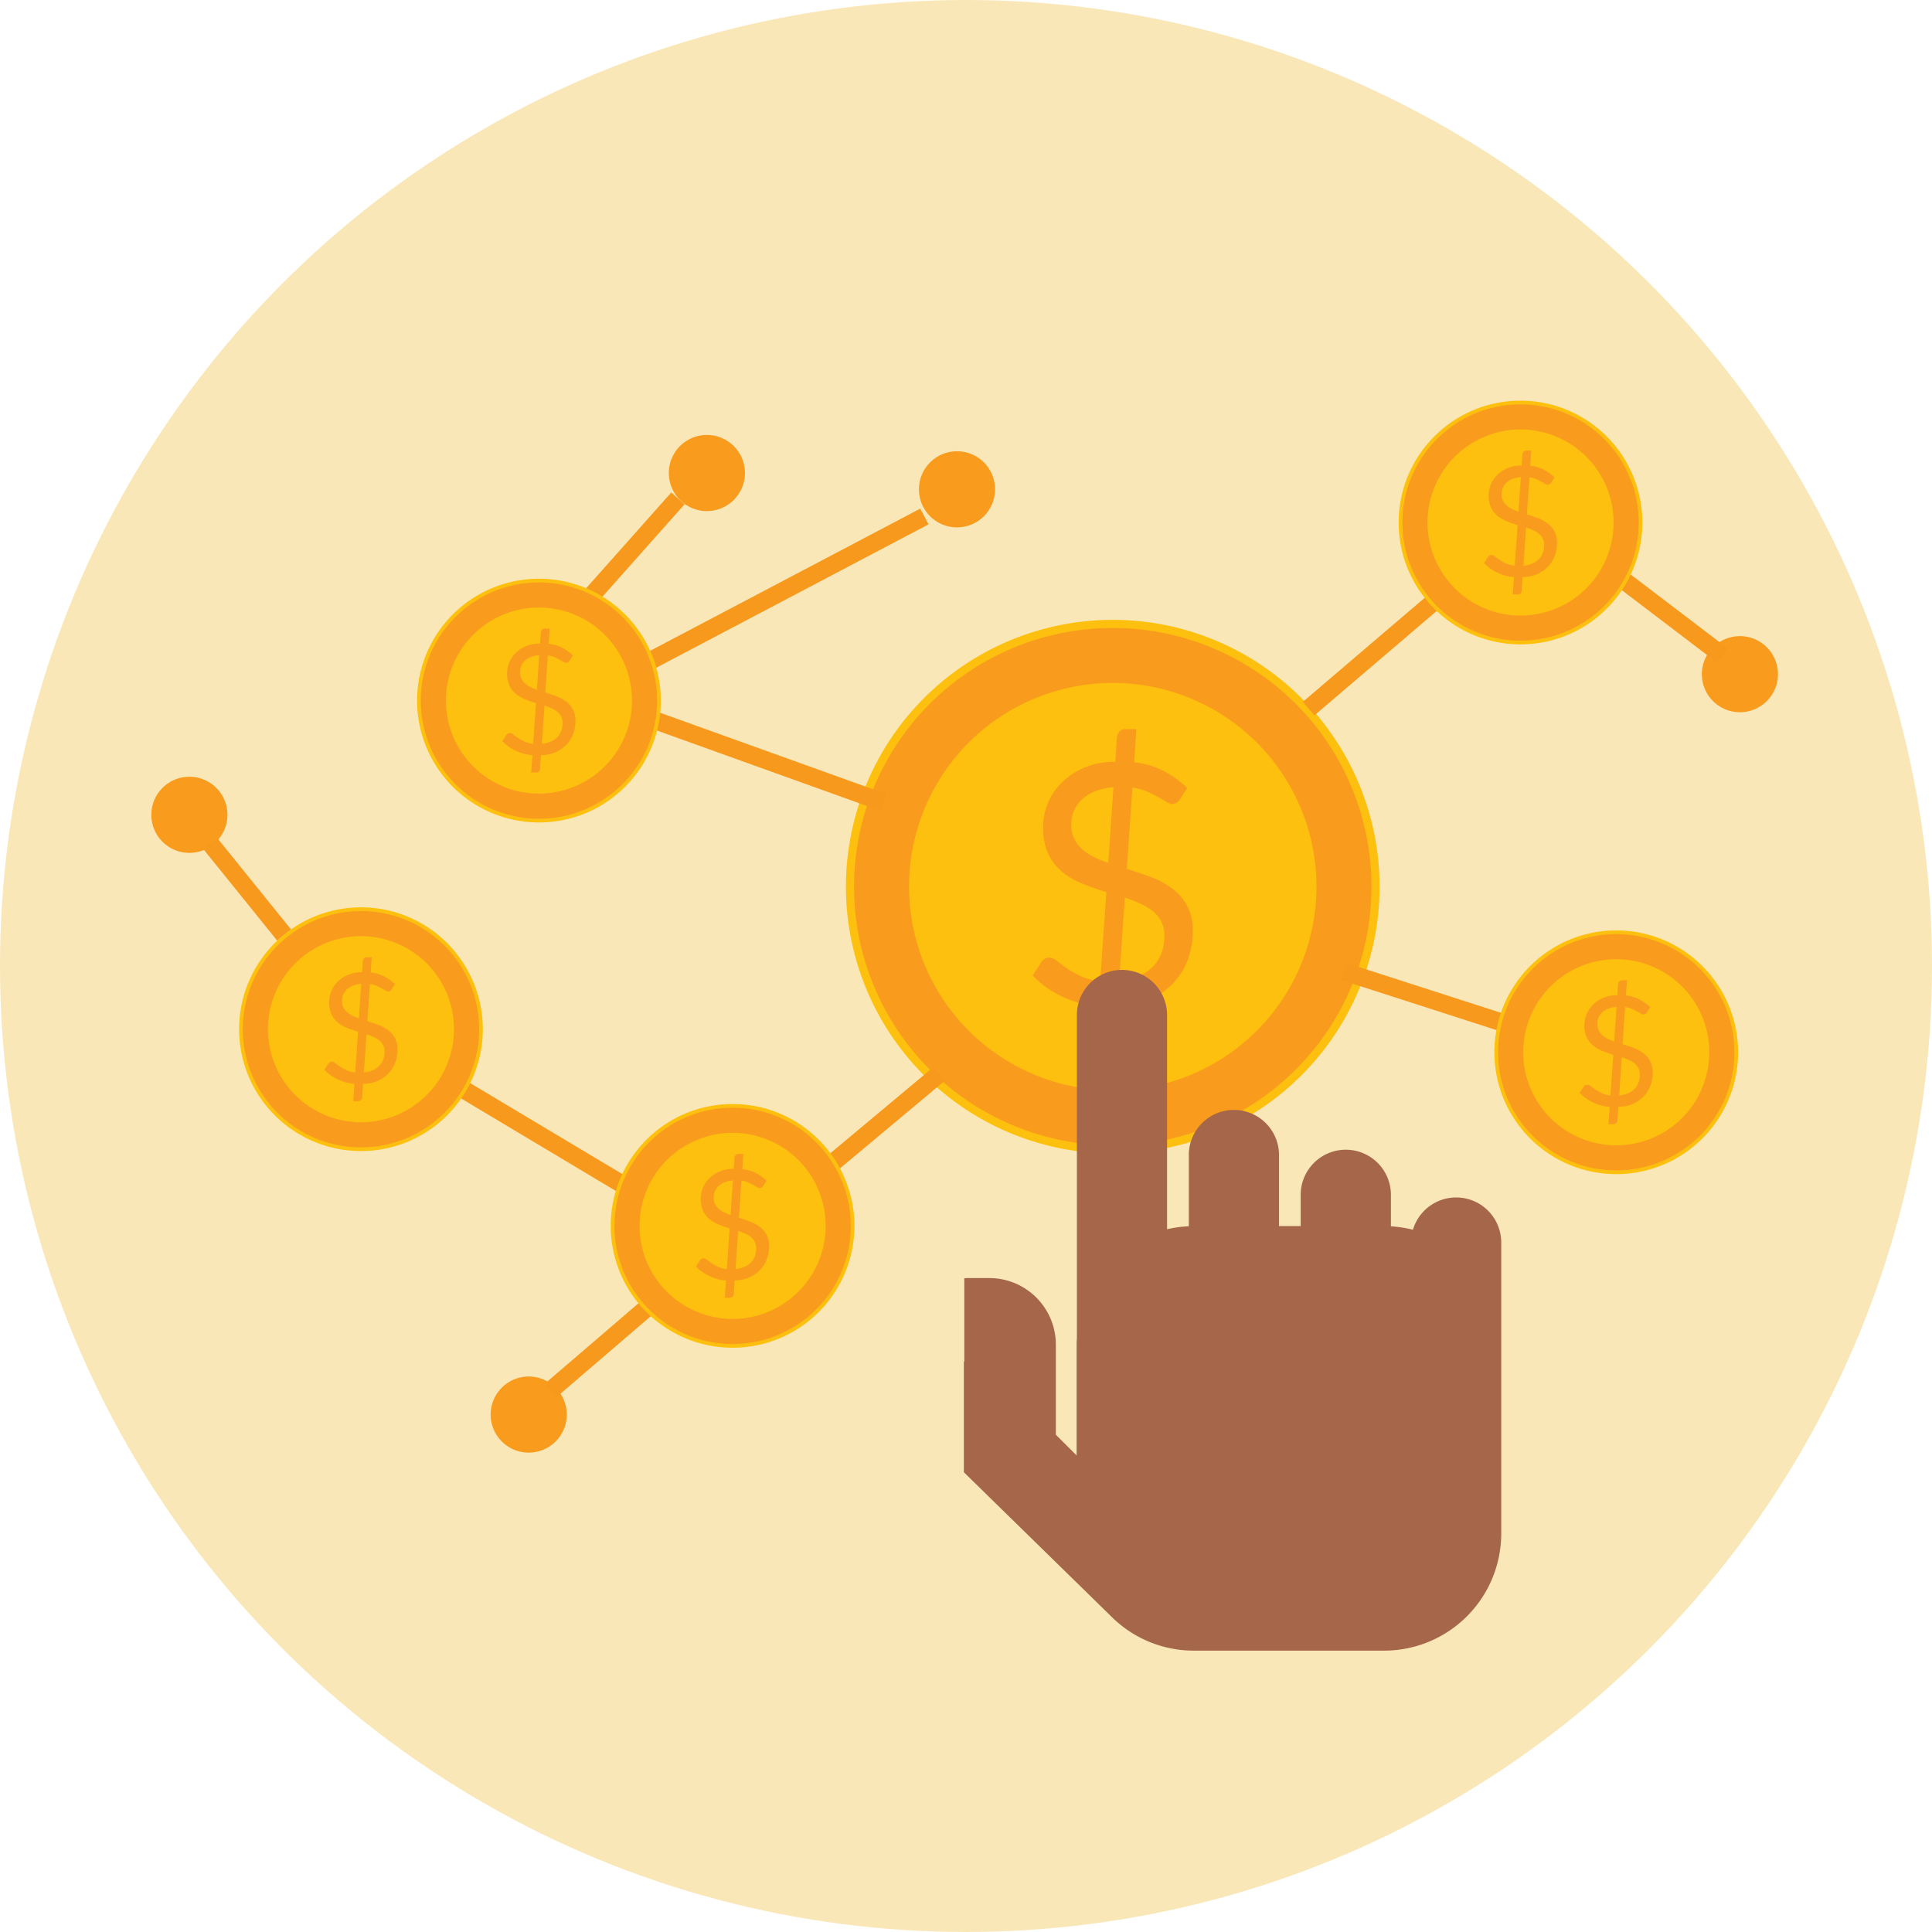 <svg xmlns="http://www.w3.org/2000/svg" width="217" height="217" viewBox="0 0 217 217">
  <g id="Grupo_21277" data-name="Grupo 21277" transform="translate(-422 -6833)">
    <circle id="Elipse_950" data-name="Elipse 950" cx="108.5" cy="108.5" r="108.5" transform="translate(422 6833)" fill="#fae7b7"/>
    <g id="Grupo_12577" data-name="Grupo 12577" transform="translate(-85.029 6078.01)">
      <g id="Grupo_12550" data-name="Grupo 12550">
        <path id="Trazado_45531" data-name="Trazado 45531" d="M661.984,854.575a29.971,29.971,0,1,1-29.97-29.965A29.975,29.975,0,0,1,661.984,854.575Z" fill="#fec00f"/>
        <path id="Trazado_45532" data-name="Trazado 45532" d="M661.071,854.575a29.057,29.057,0,1,1-29.057-29.053A29.059,29.059,0,0,1,661.071,854.575Z" fill="#f99b1c"/>
        <path id="Trazado_45533" data-name="Trazado 45533" d="M654.894,854.575a22.88,22.88,0,1,1-22.88-22.879A22.877,22.877,0,0,1,654.894,854.575Z" fill="#fec00f"/>
        <g id="Grupo_12549" data-name="Grupo 12549">
          <path id="Trazado_45534" data-name="Trazado 45534" d="M630.4,868.014a11.771,11.771,0,0,1-4.152-1.126,11.269,11.269,0,0,1-3.234-2.328l1-1.541a.984.984,0,0,1,.382-.336.967.967,0,0,1,.507-.136,1.381,1.381,0,0,1,.809.353c.3.246.675.513,1.117.821a11.019,11.019,0,0,0,1.576.9,7.255,7.255,0,0,0,2.191.579l.7-10.014c-.873-.265-1.745-.558-2.588-.9a8.783,8.783,0,0,1-2.291-1.3,6.046,6.046,0,0,1-1.616-2.027,6.8,6.8,0,0,1-.614-3.058,7.086,7.086,0,0,1,2.105-5.025,7.921,7.921,0,0,1,2.536-1.67,8.684,8.684,0,0,1,3.47-.658l.183-2.749a1.134,1.134,0,0,1,.283-.638.828.828,0,0,1,.661-.281h1.242l-.257,3.728a9.666,9.666,0,0,1,3.41,1.019,11.7,11.7,0,0,1,2.563,1.866l-.811,1.242a1.048,1.048,0,0,1-.87.566,1.324,1.324,0,0,1-.648-.236c-.255-.153-.569-.341-.939-.547s-.782-.41-1.254-.619a6.5,6.5,0,0,0-1.641-.443l-.625,9.125c.9.279,1.793.583,2.677.906a9.509,9.509,0,0,1,2.374,1.272A5.63,5.63,0,0,1,641,859.608a8.978,8.978,0,0,1-.565,3.2,7.779,7.779,0,0,1-1.646,2.63,8.453,8.453,0,0,1-2.659,1.844,8.675,8.675,0,0,1-3.6.712l-.222,3.373a1.031,1.031,0,0,1-.295.635.856.856,0,0,1-.647.27h-1.25Zm-3.048-20.421a3.6,3.6,0,0,0,.32,1.573,3.7,3.7,0,0,0,.885,1.179,6.188,6.188,0,0,0,1.319.892,15.333,15.333,0,0,0,1.637.68l.574-8.509a7.258,7.258,0,0,0-2.127.49,4.885,4.885,0,0,0-1.473.943,3.716,3.716,0,0,0-.852,1.273A3.93,3.93,0,0,0,627.355,847.593Zm10.464,12.523a3.482,3.482,0,0,0-.352-1.623,3.609,3.609,0,0,0-.949-1.168,6.106,6.106,0,0,0-1.419-.849,18.219,18.219,0,0,0-1.73-.666l-.639,9.393a6.716,6.716,0,0,0,2.174-.542,5.052,5.052,0,0,0,1.6-1.08,4.272,4.272,0,0,0,.978-1.533A5.326,5.326,0,0,0,637.819,860.116Z" fill="#f99b1c"/>
        </g>
      </g>
      <g id="Grupo_12551" data-name="Grupo 12551">
        <path id="Trazado_45535" data-name="Trazado 45535" d="M702.453,834.988a4.274,4.274,0,1,1,4.275-4.274,4.278,4.278,0,0,1-4.275,4.274Z" fill="#f99b1c"/>
      </g>
      <g id="Grupo_12552" data-name="Grupo 12552">
        <path id="Trazado_45536" data-name="Trazado 45536" d="M528.3,850.784a4.275,4.275,0,1,1,4.276-4.274,4.279,4.279,0,0,1-4.276,4.274Z" fill="#f99b1c"/>
      </g>
      <g id="Grupo_12553" data-name="Grupo 12553">
        <path id="Trazado_45537" data-name="Trazado 45537" d="M566.415,918.148a4.275,4.275,0,1,1,4.274-4.274,4.279,4.279,0,0,1-4.274,4.274Z" fill="#f99b1c"/>
      </g>
      <g id="Grupo_12554" data-name="Grupo 12554">
        <path id="Trazado_45538" data-name="Trazado 45538" d="M586.429,812.394a4.275,4.275,0,1,1,4.272-4.275,4.281,4.281,0,0,1-4.272,4.275Z" fill="#f99b1c"/>
      </g>
      <g id="Grupo_12555" data-name="Grupo 12555">
        <path id="Trazado_45539" data-name="Trazado 45539" d="M614.519,814.226a4.275,4.275,0,1,1,4.274-4.275,4.28,4.28,0,0,1-4.274,4.275Z" fill="#f99b1c"/>
      </g>
      <g id="Grupo_12566" data-name="Grupo 12566">
        <g id="Grupo_12556" data-name="Grupo 12556">
          <rect id="Rectángulo_3562" data-name="Rectángulo 3562" width="15.672" height="2.001" transform="matrix(0.767, -0.641, 0.641, 0.767, 599.83, 884.905)" fill="#f7991c"/>
        </g>
        <g id="Grupo_12557" data-name="Grupo 12557">
          <rect id="Rectángulo_3563" data-name="Rectángulo 3563" width="2.001" height="23.069" transform="matrix(0.513, -0.858, 0.858, 0.513, 558.435, 878.136)" fill="#f7991c"/>
        </g>
        <g id="Grupo_12558" data-name="Grupo 12558">
          <rect id="Rectángulo_3564" data-name="Rectángulo 3564" width="2" height="27.549" transform="translate(579.982 836.743) rotate(-70.23)" fill="#f7991c"/>
        </g>
        <g id="Grupo_12559" data-name="Grupo 12559">
          <rect id="Rectángulo_3565" data-name="Rectángulo 3565" width="18.193" height="2" transform="translate(653.361 833.822) rotate(-40.485)" fill="#f7991c"/>
        </g>
        <g id="Grupo_12560" data-name="Grupo 12560">
          <rect id="Rectángulo_3566" data-name="Rectángulo 3566" width="2.001" height="18.626" transform="translate(657.688 865.072) rotate(-72.132)" fill="#f7991c"/>
        </g>
        <g id="Grupo_12561" data-name="Grupo 12561">
          <rect id="Rectángulo_3567" data-name="Rectángulo 3567" width="14.589" height="2" transform="translate(568.272 910.361) rotate(-40.643)" fill="#f7991c"/>
        </g>
        <g id="Grupo_12562" data-name="Grupo 12562">
          <rect id="Rectángulo_3568" data-name="Rectángulo 3568" width="14.707" height="1.999" transform="translate(572.654 821.297) rotate(-48.368)" fill="#f7991c"/>
        </g>
        <g id="Grupo_12563" data-name="Grupo 12563">
          <rect id="Rectángulo_3569" data-name="Rectángulo 3569" width="34.963" height="2" transform="translate(579.451 828.406) rotate(-27.767)" fill="#f7991c"/>
        </g>
        <g id="Grupo_12564" data-name="Grupo 12564">
          <rect id="Rectángulo_3570" data-name="Rectángulo 3570" width="2" height="14.45" transform="matrix(0.606, -0.796, 0.796, 0.606, 688.39, 820.666)" fill="#f7991c"/>
        </g>
        <g id="Grupo_12565" data-name="Grupo 12565">
          <rect id="Rectángulo_3571" data-name="Rectángulo 3571" width="2" height="13.199" transform="matrix(0.778, -0.628, 0.628, 0.778, 529.871, 850.367)" fill="#f7991c"/>
        </g>
      </g>
      <path id="Trazado_45540" data-name="Trazado 45540" d="M670.582,889.487a5.066,5.066,0,0,0-4.854,3.627,13.1,13.1,0,0,0-2.474-.381v-3.47a5.067,5.067,0,1,0-10.133,0V892.7h-2.437v-8.05a5.065,5.065,0,0,0-10.129,0v8.075a13.309,13.309,0,0,0-2.441.329v-24.06a5.065,5.065,0,0,0-10.13,0V905.28c-.008.188-.029.377-.029.567V918.47l-2.335-2.333V906.021a7.48,7.48,0,0,0-7.478-7.48h-2.491c-.107,0-.207.012-.313.02v9.366l-.049-.008v12.432l16.774,16.412a13.09,13.09,0,0,0,9.047,3.624h21.378a13.158,13.158,0,0,0,13.157-13.161V894.55A5.062,5.062,0,0,0,670.582,889.487Z" fill="#a56649"/>
      <g id="Grupo_12568" data-name="Grupo 12568">
        <path id="Trazado_45541" data-name="Trazado 45541" d="M603,892.676a13.689,13.689,0,1,1-13.689-13.686A13.692,13.692,0,0,1,603,892.676Z" fill="#fec00f"/>
        <path id="Trazado_45542" data-name="Trazado 45542" d="M602.588,892.676a13.272,13.272,0,1,1-13.273-13.269A13.272,13.272,0,0,1,602.588,892.676Z" fill="#f99b1c"/>
        <path id="Trazado_45543" data-name="Trazado 45543" d="M599.765,892.676a10.45,10.45,0,1,1-10.45-10.448A10.447,10.447,0,0,1,599.765,892.676Z" fill="#fec00f"/>
        <g id="Grupo_12567" data-name="Grupo 12567">
          <path id="Trazado_45544" data-name="Trazado 45544" d="M588.581,898.814a5.357,5.357,0,0,1-1.9-.514,5.149,5.149,0,0,1-1.479-1.064l.456-.7a.454.454,0,0,1,.174-.153.463.463,0,0,1,.232-.063.621.621,0,0,1,.368.162c.14.113.31.235.511.375a5.168,5.168,0,0,0,.721.413,3.3,3.3,0,0,0,1,.263l.32-4.572c-.4-.122-.8-.254-1.181-.411a3.926,3.926,0,0,1-1.047-.592,2.728,2.728,0,0,1-.739-.926,3.1,3.1,0,0,1-.28-1.4,3.22,3.22,0,0,1,.961-2.3,3.634,3.634,0,0,1,1.159-.762,3.964,3.964,0,0,1,1.584-.3l.084-1.256a.523.523,0,0,1,.128-.29.38.38,0,0,1,.3-.129h.566l-.116,1.7a4.482,4.482,0,0,1,1.558.466,5.446,5.446,0,0,1,1.17.852l-.371.567a.48.48,0,0,1-.4.259.613.613,0,0,1-.3-.108c-.115-.07-.258-.155-.427-.249a6.028,6.028,0,0,0-.573-.282,2.933,2.933,0,0,0-.75-.2l-.285,4.166c.413.128.818.267,1.224.414a4.354,4.354,0,0,1,1.083.582,2.581,2.581,0,0,1,1.078,2.209,4.111,4.111,0,0,1-.259,1.462,3.594,3.594,0,0,1-.751,1.2,3.863,3.863,0,0,1-1.216.843,3.953,3.953,0,0,1-1.641.325l-.1,1.54a.475.475,0,0,1-.135.29.385.385,0,0,1-.3.123h-.57Zm-1.393-9.327a1.641,1.641,0,0,0,.146.72,1.668,1.668,0,0,0,.405.536,2.785,2.785,0,0,0,.6.409,6.577,6.577,0,0,0,.748.31l.262-3.886a3.36,3.36,0,0,0-.971.223,2.246,2.246,0,0,0-.672.431,1.671,1.671,0,0,0-.39.583A1.788,1.788,0,0,0,587.188,889.487Zm4.78,5.719a1.582,1.582,0,0,0-.162-.741,1.673,1.673,0,0,0-.433-.533,2.8,2.8,0,0,0-.65-.388,7.856,7.856,0,0,0-.788-.3l-.292,4.288a3.061,3.061,0,0,0,.992-.246,2.3,2.3,0,0,0,.731-.493,1.97,1.97,0,0,0,.448-.7A2.441,2.441,0,0,0,591.968,895.206Z" fill="#f99b1c"/>
        </g>
      </g>
      <g id="Grupo_12570" data-name="Grupo 12570">
        <path id="Trazado_45545" data-name="Trazado 45545" d="M702.254,873.176a13.689,13.689,0,1,1-13.689-13.686A13.692,13.692,0,0,1,702.254,873.176Z" fill="#fec00f"/>
        <path id="Trazado_45546" data-name="Trazado 45546" d="M701.838,873.176a13.272,13.272,0,1,1-13.273-13.269A13.272,13.272,0,0,1,701.838,873.176Z" fill="#f99b1c"/>
        <path id="Trazado_45547" data-name="Trazado 45547" d="M699.015,873.176a10.45,10.45,0,1,1-10.45-10.448A10.447,10.447,0,0,1,699.015,873.176Z" fill="#fec00f"/>
        <g id="Grupo_12569" data-name="Grupo 12569">
          <path id="Trazado_45548" data-name="Trazado 45548" d="M687.831,879.314a5.357,5.357,0,0,1-1.9-.514,5.164,5.164,0,0,1-1.479-1.064l.456-.7a.454.454,0,0,1,.174-.153.463.463,0,0,1,.232-.063.626.626,0,0,1,.369.162c.139.113.309.235.51.375a5.168,5.168,0,0,0,.721.413,3.3,3.3,0,0,0,1,.263l.319-4.572c-.4-.122-.8-.254-1.181-.411a3.936,3.936,0,0,1-1.046-.592,2.74,2.74,0,0,1-.739-.926,3.1,3.1,0,0,1-.28-1.4,3.226,3.226,0,0,1,.962-2.3,3.617,3.617,0,0,1,1.158-.762,3.964,3.964,0,0,1,1.584-.3l.084-1.256a.523.523,0,0,1,.128-.29.38.38,0,0,1,.3-.129h.566l-.116,1.7a4.482,4.482,0,0,1,1.558.466,5.442,5.442,0,0,1,1.169.852l-.37.567a.48.48,0,0,1-.4.259.613.613,0,0,1-.3-.108c-.115-.07-.258-.155-.427-.249a6.154,6.154,0,0,0-.573-.282,2.921,2.921,0,0,0-.75-.2l-.285,4.166c.413.128.818.267,1.224.414a4.354,4.354,0,0,1,1.083.582,2.575,2.575,0,0,1,1.078,2.209,4.111,4.111,0,0,1-.259,1.462,3.578,3.578,0,0,1-.751,1.2,3.863,3.863,0,0,1-1.216.843,3.953,3.953,0,0,1-1.641.325l-.1,1.54a.475.475,0,0,1-.135.29.386.386,0,0,1-.3.123h-.57Zm-1.392-9.327a1.655,1.655,0,0,0,.145.72,1.679,1.679,0,0,0,.4.536,2.818,2.818,0,0,0,.6.409,6.577,6.577,0,0,0,.748.31l.262-3.886a3.36,3.36,0,0,0-.971.223,2.246,2.246,0,0,0-.672.431,1.671,1.671,0,0,0-.39.583A1.788,1.788,0,0,0,686.439,869.987Zm4.779,5.719a1.57,1.57,0,0,0-.163-.741,1.656,1.656,0,0,0-.432-.533,2.775,2.775,0,0,0-.65-.388,7.856,7.856,0,0,0-.788-.3l-.292,4.288a3.073,3.073,0,0,0,.993-.246,2.306,2.306,0,0,0,.73-.493,1.97,1.97,0,0,0,.448-.7A2.441,2.441,0,0,0,691.218,875.706Z" fill="#f99b1c"/>
        </g>
      </g>
      <g id="Grupo_12572" data-name="Grupo 12572">
        <path id="Trazado_45549" data-name="Trazado 45549" d="M581.254,833.676a13.689,13.689,0,1,1-13.689-13.686A13.692,13.692,0,0,1,581.254,833.676Z" fill="#fec00f"/>
        <path id="Trazado_45550" data-name="Trazado 45550" d="M580.838,833.676a13.272,13.272,0,1,1-13.273-13.269A13.272,13.272,0,0,1,580.838,833.676Z" fill="#f99b1c"/>
        <path id="Trazado_45551" data-name="Trazado 45551" d="M578.015,833.676a10.45,10.45,0,1,1-10.45-10.448A10.447,10.447,0,0,1,578.015,833.676Z" fill="#fec00f"/>
        <g id="Grupo_12571" data-name="Grupo 12571">
          <path id="Trazado_45552" data-name="Trazado 45552" d="M566.831,839.814a5.357,5.357,0,0,1-1.9-.514,5.164,5.164,0,0,1-1.479-1.064l.456-.7a.454.454,0,0,1,.174-.153.463.463,0,0,1,.232-.063.626.626,0,0,1,.369.162c.139.113.309.235.51.375a5.168,5.168,0,0,0,.721.413,3.3,3.3,0,0,0,1,.263l.319-4.572c-.4-.122-.8-.254-1.181-.411a3.936,3.936,0,0,1-1.046-.592,2.74,2.74,0,0,1-.739-.926,3.1,3.1,0,0,1-.28-1.4,3.226,3.226,0,0,1,.962-2.3,3.617,3.617,0,0,1,1.158-.762,3.964,3.964,0,0,1,1.584-.3l.084-1.256a.523.523,0,0,1,.128-.29.38.38,0,0,1,.3-.129h.566l-.116,1.7a4.482,4.482,0,0,1,1.558.466,5.442,5.442,0,0,1,1.169.852l-.37.567a.48.48,0,0,1-.4.259.613.613,0,0,1-.3-.108c-.115-.07-.258-.155-.427-.249a6.154,6.154,0,0,0-.573-.282,2.921,2.921,0,0,0-.75-.2l-.285,4.166c.413.128.818.267,1.224.414a4.354,4.354,0,0,1,1.083.582,2.575,2.575,0,0,1,1.078,2.209,4.111,4.111,0,0,1-.259,1.462,3.578,3.578,0,0,1-.751,1.2,3.863,3.863,0,0,1-1.216.843,3.953,3.953,0,0,1-1.641.325l-.1,1.54a.475.475,0,0,1-.135.29.386.386,0,0,1-.3.123h-.57Zm-1.392-9.327a1.655,1.655,0,0,0,.145.72,1.679,1.679,0,0,0,.4.536,2.818,2.818,0,0,0,.6.409,6.577,6.577,0,0,0,.748.31l.262-3.886a3.36,3.36,0,0,0-.971.223,2.246,2.246,0,0,0-.672.431,1.671,1.671,0,0,0-.39.583A1.788,1.788,0,0,0,565.439,830.487Zm4.779,5.719a1.57,1.57,0,0,0-.163-.741,1.656,1.656,0,0,0-.432-.533,2.775,2.775,0,0,0-.65-.388,7.856,7.856,0,0,0-.788-.3l-.292,4.288a3.073,3.073,0,0,0,.993-.246,2.306,2.306,0,0,0,.73-.493,1.97,1.97,0,0,0,.448-.7A2.441,2.441,0,0,0,570.218,836.206Z" fill="#f99b1c"/>
        </g>
      </g>
      <g id="Grupo_12574" data-name="Grupo 12574">
        <path id="Trazado_45553" data-name="Trazado 45553" d="M561.261,870.589A13.688,13.688,0,1,1,547.572,856.9,13.691,13.691,0,0,1,561.261,870.589Z" fill="#fec00f"/>
        <path id="Trazado_45554" data-name="Trazado 45554" d="M560.845,870.589a13.271,13.271,0,1,1-13.273-13.269A13.272,13.272,0,0,1,560.845,870.589Z" fill="#f99b1c"/>
        <path id="Trazado_45555" data-name="Trazado 45555" d="M558.022,870.589a10.449,10.449,0,1,1-10.45-10.448A10.447,10.447,0,0,1,558.022,870.589Z" fill="#fec00f"/>
        <g id="Grupo_12573" data-name="Grupo 12573">
          <path id="Trazado_45556" data-name="Trazado 45556" d="M546.84,876.727a5.367,5.367,0,0,1-1.9-.514,5.17,5.17,0,0,1-1.477-1.064l.455-.7a.446.446,0,0,1,.174-.153.463.463,0,0,1,.232-.063.624.624,0,0,1,.369.163c.139.112.31.234.51.374a5.112,5.112,0,0,0,.721.413,3.271,3.271,0,0,0,1,.263l.32-4.572c-.4-.122-.8-.254-1.181-.411a3.908,3.908,0,0,1-1.047-.592,2.753,2.753,0,0,1-.739-.926,3.1,3.1,0,0,1-.28-1.395,3.226,3.226,0,0,1,.962-2.3,3.613,3.613,0,0,1,1.158-.762,3.955,3.955,0,0,1,1.583-.3l.084-1.257a.526.526,0,0,1,.13-.29.374.374,0,0,1,.3-.129h.566l-.116,1.7a4.49,4.49,0,0,1,1.558.466,5.418,5.418,0,0,1,1.169.852l-.372.568a.477.477,0,0,1-.394.258.61.61,0,0,1-.3-.108c-.116-.07-.26-.155-.429-.249a6.011,6.011,0,0,0-.572-.282,2.952,2.952,0,0,0-.749-.2l-.286,4.166c.412.128.819.267,1.224.414a4.386,4.386,0,0,1,1.083.582,2.655,2.655,0,0,1,.779.887,2.628,2.628,0,0,1,.3,1.322,4.138,4.138,0,0,1-.258,1.463,3.6,3.6,0,0,1-.752,1.2,3.846,3.846,0,0,1-1.217.844,3.96,3.96,0,0,1-1.64.324l-.1,1.54a.48.48,0,0,1-.135.29.386.386,0,0,1-.3.123h-.57Zm-1.394-9.327a1.586,1.586,0,0,0,.551,1.256,2.768,2.768,0,0,0,.6.409,6.75,6.75,0,0,0,.748.31l.262-3.886a3.352,3.352,0,0,0-.97.223,2.23,2.23,0,0,0-.672.432,1.667,1.667,0,0,0-.39.582A1.772,1.772,0,0,0,545.446,867.4Zm4.78,5.719a1.6,1.6,0,0,0-.162-.741,1.7,1.7,0,0,0-.433-.533,2.8,2.8,0,0,0-.65-.388,8.236,8.236,0,0,0-.789-.3l-.292,4.288a3.079,3.079,0,0,0,.994-.246,2.289,2.289,0,0,0,.729-.493,1.933,1.933,0,0,0,.448-.7A2.42,2.42,0,0,0,550.226,873.119Z" fill="#f99b1c"/>
        </g>
      </g>
      <g id="Grupo_12576" data-name="Grupo 12576">
        <path id="Trazado_45557" data-name="Trazado 45557" d="M691.5,813.676a13.689,13.689,0,1,1-13.689-13.686A13.692,13.692,0,0,1,691.5,813.676Z" fill="#fec00f"/>
        <path id="Trazado_45558" data-name="Trazado 45558" d="M691.088,813.676a13.272,13.272,0,1,1-13.273-13.269A13.272,13.272,0,0,1,691.088,813.676Z" fill="#f99b1c"/>
        <path id="Trazado_45559" data-name="Trazado 45559" d="M688.265,813.676a10.45,10.45,0,1,1-10.45-10.448A10.447,10.447,0,0,1,688.265,813.676Z" fill="#fec00f"/>
        <g id="Grupo_12575" data-name="Grupo 12575">
          <path id="Trazado_45560" data-name="Trazado 45560" d="M677.081,819.814a5.357,5.357,0,0,1-1.9-.514,5.149,5.149,0,0,1-1.479-1.064l.456-.7a.454.454,0,0,1,.174-.153.463.463,0,0,1,.232-.063.621.621,0,0,1,.368.162c.14.113.31.235.511.375a5.168,5.168,0,0,0,.721.413,3.3,3.3,0,0,0,1,.263l.32-4.572c-.4-.122-.8-.254-1.181-.411a3.926,3.926,0,0,1-1.047-.592,2.728,2.728,0,0,1-.739-.926,3.1,3.1,0,0,1-.28-1.4,3.22,3.22,0,0,1,.961-2.3,3.634,3.634,0,0,1,1.159-.762,3.964,3.964,0,0,1,1.584-.3l.084-1.256a.523.523,0,0,1,.128-.29.38.38,0,0,1,.3-.129h.566l-.116,1.7a4.482,4.482,0,0,1,1.558.466,5.446,5.446,0,0,1,1.17.852l-.371.567a.48.48,0,0,1-.4.259.613.613,0,0,1-.3-.108c-.115-.07-.258-.155-.427-.249a6.028,6.028,0,0,0-.573-.282,2.933,2.933,0,0,0-.75-.2l-.285,4.166c.413.128.818.267,1.224.414a4.354,4.354,0,0,1,1.083.582,2.581,2.581,0,0,1,1.078,2.209,4.111,4.111,0,0,1-.259,1.462,3.594,3.594,0,0,1-.751,1.2,3.863,3.863,0,0,1-1.216.843,3.953,3.953,0,0,1-1.641.325l-.1,1.54a.475.475,0,0,1-.135.29.385.385,0,0,1-.3.123h-.57Zm-1.393-9.327a1.641,1.641,0,0,0,.146.72,1.668,1.668,0,0,0,.405.536,2.785,2.785,0,0,0,.6.409,6.577,6.577,0,0,0,.748.31l.262-3.886a3.36,3.36,0,0,0-.971.223,2.246,2.246,0,0,0-.672.431,1.671,1.671,0,0,0-.39.583A1.788,1.788,0,0,0,675.688,810.487Zm4.78,5.719a1.582,1.582,0,0,0-.162-.741,1.673,1.673,0,0,0-.433-.533,2.8,2.8,0,0,0-.65-.388,7.856,7.856,0,0,0-.788-.3l-.292,4.288a3.061,3.061,0,0,0,.992-.246,2.3,2.3,0,0,0,.731-.493,1.97,1.97,0,0,0,.448-.7A2.441,2.441,0,0,0,680.468,816.206Z" fill="#f99b1c"/>
        </g>
      </g>
    </g>
  </g>
</svg>
